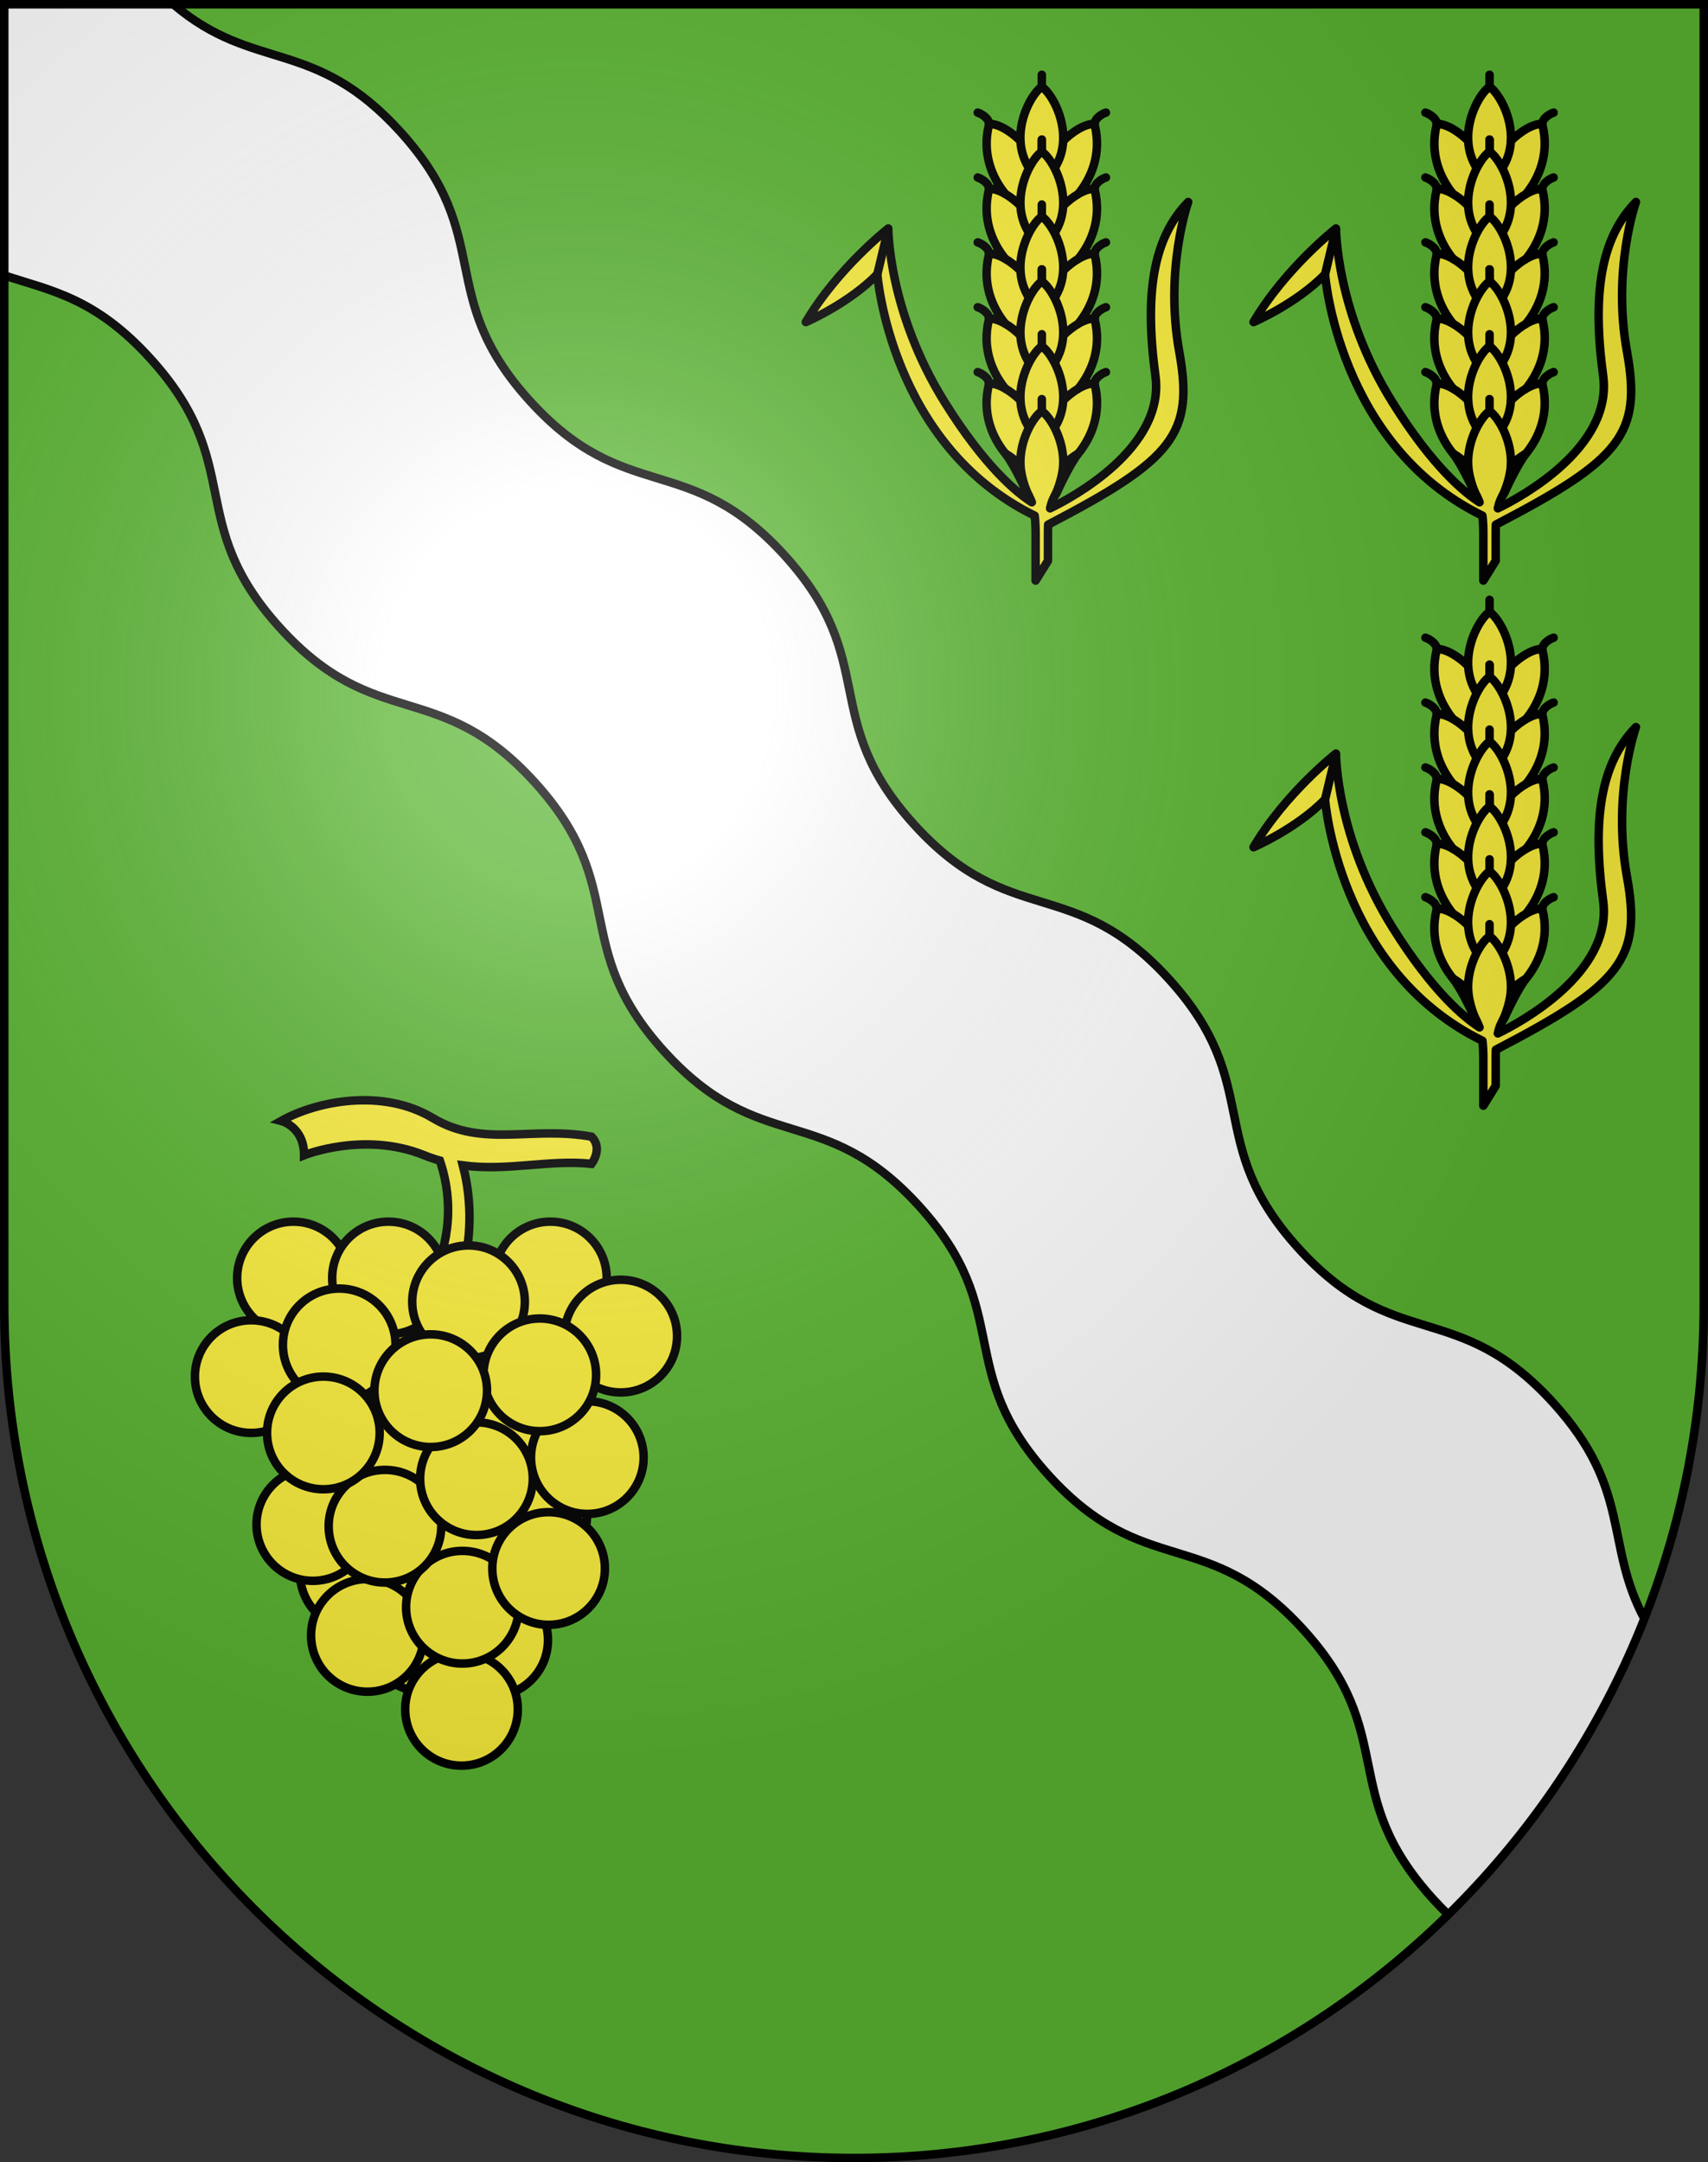 <?xml version="1.0" encoding="UTF-8"?>
<svg version="1.0" viewBox="0 0 603 763" xmlns="http://www.w3.org/2000/svg" xmlns:cc="http://creativecommons.org/ns#" xmlns:dc="http://purl.org/dc/elements/1.1/" xmlns:rdf="http://www.w3.org/1999/02/22-rdf-syntax-ns#" xmlns:xlink="http://www.w3.org/1999/xlink">
<rect x="0" y="0" width="603" height="763" fill="#333333" stroke="none"/>
<defs>
<radialGradient id="a" cx="858.04" cy="579.93" r="300" gradientTransform="matrix(1.215 1.5316e-24 1.4647e-23 1.267 -839.19 -490.49)" gradientUnits="userSpaceOnUse">
<stop stop-color="#fff" stop-opacity=".314" offset="0"/>
<stop stop-color="#fff" stop-opacity=".251" offset=".19"/>
<stop stop-color="#6b6b6b" stop-opacity=".125" offset=".6"/>
<stop stop-opacity=".125" offset="1"/>
</radialGradient>
</defs>
<desc>Coat of Arms of Canton of Freiburg (Fribourg)</desc>
<g>
<path d="m1.5 1.5v458.87c0 166.31 134.31 301.13 300 301.13 165.69 0 300-134.82 300-301.13v-458.87h-600z" fill="#5ab532"/>
<g fill="#fcef3c" stroke="#000" stroke-width="3">
<path d="m152.79 394.53c17.668 10.601 34.787 2.76 56.028 6.563 4.227 4.225 0 9.59 0 9.59-14.965-1.577-29.623 2.687-45.413 0.558 1.839 6.883 4.092 20.108 0.236 35.785h-9.463s8.254-16.527 1.114-37.472c-1.823-0.521-3.667-1.144-5.532-1.899-21.199-8.58-42.399 0-42.399 0 0-10.096-8.077-12.114-8.077-12.114 12.621-7.069 35.844-11.61 53.506-1.011z"/>
<circle transform="translate(-.038 -.045)" cx="140.91" cy="511.9" r="19.878"></circle>
<circle transform="translate(-.038 -.045)" cx="179.56" cy="505.5" r="19.878"></circle>
<circle transform="translate(-.038 -.045)" cx="187.43" cy="534.67" r="19.879"></circle>
<circle transform="translate(-.038 -.045)" cx="158.45" cy="547.9" r="19.879"></circle>
<circle transform="translate(-.038 -.045)" cx="173.62" cy="578.77" r="19.879"></circle>
<circle transform="translate(-.038 -.045)" cx="149.61" cy="577.13" r="19.877"></circle>
<circle transform="translate(-.038 -.045)" cx="125.83" cy="555.16" r="19.88"></circle>
<circle transform="translate(-.038 -.045)" cx="141.43" cy="472.82" r="19.879"></circle>
<circle transform="translate(-.038 -.045)" cx="194.34" cy="451.02" r="19.879"></circle>
<circle transform="translate(-.038 -.045)" cx="103.64" cy="451.02" r="19.879"></circle>
<circle transform="translate(-.038 -.045)" cx="137.19" cy="451.02" r="19.879"></circle>
<circle transform="translate(-.038 -.045)" cx="165.45" cy="459.41" r="19.88"></circle>
<circle transform="translate(-.038 -.045)" cx="162.97" cy="603.22" r="19.879"></circle>
<circle transform="translate(-.038 -.045)" cx="129.74" cy="577.13" r="19.877"></circle>
<circle transform="translate(-.038 -.045)" cx="163.28" cy="567.19" r="19.879"></circle>
<circle transform="translate(-.038 -.045)" cx="193.72" cy="553.53" r="19.878"></circle>
<circle transform="translate(-.038 -.045)" cx="88.732" cy="485.81" r="19.879"></circle>
<circle transform="translate(-.038 -.045)" cx="110.48" cy="538" r="19.879"></circle>
<circle transform="translate(-.038 -.045)" cx="207.39" cy="514.39" r="19.88"></circle>
<circle transform="translate(-.038 -.045)" cx="135.95" cy="538.61" r="19.879"></circle>
<circle transform="translate(-.038 -.045)" cx="168.25" cy="521.84" r="19.88"></circle>
<circle transform="translate(-.038 -.045)" cx="119.8" cy="474.63" r="19.881"></circle>
<circle transform="translate(-.038 -.045)" cx="219.19" cy="471.52" r="19.879"></circle>
<circle transform="translate(-.038 -.045)" cx="190.61" cy="485.19" r="19.88"></circle>
<circle transform="translate(-.038 -.045)" cx="152.1" cy="490.78" r="19.879"></circle>
<circle transform="translate(-.038 -.045)" cx="114.2" cy="505.69" r="19.879"></circle>
</g>
<path d="m1.5 97.183c16.316 5.398 32.016 7.774 51.641 29.399 33.923 37.383 11.731 57.523 45.655 94.906 33.925 37.382 56.117 17.242 90.042 54.624 33.922 37.38 11.729 57.52 45.654 94.902 33.924 37.382 56.117 17.243 90.039 54.624 33.925 37.381 11.732 57.521 45.656 94.902 33.926 37.383 56.118 17.242 90.041 54.621 33.921 37.383 11.73 57.521 45.654 94.906 1.827 2.012 3.619 3.857 5.382 5.555 29.846-29.309 53.632-64.808 69.268-104.44l-1e-3 -1e-3c-14.143-26.42-4.306-45.467-32.086-76.076-33.922-37.379-56.111-17.242-90.031-54.623-33.925-37.381-11.737-57.52-45.659-94.899-33.925-37.383-56.112-17.245-90.039-54.628-33.922-37.379-11.731-57.517-45.655-94.898-33.924-37.382-56.114-17.243-90.04-54.626-33.924-37.383-11.733-57.521-45.658-94.902-30.529-33.642-51.557-20.71-80.182-45.025h-59.681v95.683z" fill="#fff"/>
<path d="m580.53 571.18c-14.143-26.42-4.306-45.467-32.086-76.076-33.922-37.379-56.111-17.242-90.031-54.623-33.925-37.381-11.737-57.52-45.659-94.899-33.925-37.383-56.112-17.245-90.039-54.628-33.922-37.379-11.731-57.517-45.655-94.898-33.924-37.382-56.114-17.243-90.04-54.626-33.924-37.383-11.733-57.521-45.658-94.902-30.528-33.642-51.556-20.71-80.181-45.025" fill="none" stroke="#000" stroke-width="3"/>
<path d="m1.5 97.183c16.316 5.398 32.016 7.774 51.641 29.399 33.923 37.383 11.731 57.523 45.655 94.906 33.925 37.382 56.117 17.242 90.042 54.624 33.922 37.38 11.729 57.52 45.654 94.902 33.924 37.382 56.117 17.243 90.039 54.624 33.925 37.381 11.732 57.521 45.656 94.902 33.926 37.383 56.118 17.242 90.041 54.621 33.921 37.383 11.73 57.521 45.654 94.906 1.827 2.012 3.619 3.857 5.382 5.555" fill="none" stroke="#000" stroke-width="3"/>
<g stroke="#000" stroke-linejoin="round" stroke-width="3">
<path d="m577.56 256.58c-12.622 12.927-15.405 32.837-11.571 61.406 3.41 25.408-29.525 42.959-37.185 46.678 0.629-2.917 1.538-4.285 2.285-5.369 0 0 4.438-9.958 7.679-13.974 3e-3 -2e-3 4e-3 -3e-3 5e-3 -7e-3l-2e-3 3e-3c4.737-5.866 8.204-14.253 5.825-24.177-0.048-0.197-0.068-0.395-0.065-0.584-1.797 0-3.791 0.724-5.763 1.872 4.736-5.867 8.207-14.255 5.828-24.181-0.048-0.199-0.068-0.394-0.065-0.583-1.797 0-3.792 0.724-5.765 1.873 4.736-5.868 8.204-14.254 5.824-24.181-0.046-0.198-0.065-0.392-0.062-0.582-1.798 0-3.794 0.722-5.764 1.87 4.737-5.867 8.205-14.254 5.825-24.18-0.046-0.198-0.067-0.394-0.063-0.583-1.798 0-3.793 0.723-5.763 1.87 4.737-5.867 8.205-14.254 5.825-24.18-0.046-0.199-0.067-0.394-0.063-0.583-3.496 0-7.742 2.736-11.112 6.012 0.467-8.98-4.708-17.301-7.536-19.075-2.828 1.774-8.003 10.095-7.539 19.075-3.369-3.276-7.614-6.012-11.111-6.012 4e-3 0.191-0.015 0.384-0.063 0.583-2.378 9.925 1.091 18.313 5.826 24.18-1.971-1.146-3.965-1.87-5.763-1.87 4e-3 0.19-0.015 0.386-0.063 0.583-2.378 9.925 1.091 18.313 5.826 24.18-1.971-1.147-3.967-1.87-5.764-1.87 5e-3 0.19-0.017 0.385-0.063 0.582-2.379 9.927 1.089 18.313 5.824 24.181-1.972-1.147-3.967-1.873-5.765-1.873 4e-3 0.19-0.018 0.385-0.063 0.583-2.38 9.925 1.088 18.313 5.825 24.181-1.972-1.147-3.968-1.872-5.764-1.872 5e-3 0.19-0.017 0.387-0.063 0.584-2.378 9.924 1.09 18.311 5.824 24.178l-4e-3 -4e-3c2e-3 3e-3 4e-3 4e-3 4e-3 7e-3 3.243 4.016 7.682 13.974 7.682 13.974 0.532 0.777 1.151 1.701 1.691 3.232-5.277-3.358-16.478-12.455-30.704-35.205-19.984-31.959-19.984-61.404-19.984-61.404s-17.883 14.004-29.103 33.036c0 0 15.076-6.463 25.245-16.878 0 0 4.558 60.242 55.56 85.184 0.201 1.716 0.326 3.804 0.326 6.404v16.5l4.357-7.002v-9.498c0-1.183 0.026-2.257 0.073-3.243 44.172-22.989 51.535-31.967 46.275-61.053-5.256-29.088 3.161-52.788 3.161-52.788z" fill="#fcef3c" stroke-linecap="round"/>
<path d="m533.41 234.99c-0.17 3.285-1.092 6.66-3.166 9.833" fill="none"/>
<path d="m533.41 257.89c-0.17 3.283-1.092 6.658-3.166 9.831" fill="none"/>
<path d="m525.88 238.81c2.827 1.775 8.004 10.095 7.536 19.077 1.637-1.594 3.483-3.061 5.349-4.145" fill="none"/>
<path d="m533.41 280.78c-0.17 3.285-1.092 6.659-3.162 9.834" fill="none"/>
<path d="m525.88 261.7c2.828 1.775 8.003 10.095 7.536 19.076 1.636-1.593 3.482-3.057 5.35-4.142" fill="none"/>
<path d="m533.41 303.67c-0.17 3.286-1.092 6.659-3.162 9.834" fill="none"/>
<path d="m525.88 284.6c2.83 1.775 8.004 10.095 7.536 19.077 1.638-1.592 3.483-3.059 5.35-4.143" fill="none"/>
<path d="m533.41 326.57c-0.169 3.286-1.092 6.659-3.163 9.832" fill="none"/>
<path d="m525.88 307.49c2.827 1.777 8.001 10.096 7.534 19.078 1.641-1.592 3.482-3.058 5.351-4.143" fill="none"/>
<path d="m533.41 349.46c-0.169 3.285-1.47 7.975-3.163 11.147" fill="none"/>
<path d="m525.88 330.38c2.827 1.777 8.001 10.097 7.534 19.078 1.641-1.591 3.482-3.06 5.351-4.143" fill="none"/>
<path d="m518.34 234.99c0.17 3.285 1.095 6.66 3.165 9.833" fill="none"/>
<path d="m518.34 257.89c0.17 3.283 1.095 6.658 3.165 9.831" fill="none"/>
<path d="m525.88 238.81c-2.83 1.775-8.003 10.095-7.538 19.077-1.636-1.594-3.482-3.061-5.349-4.145" fill="none"/>
<path d="m518.34 280.78c0.17 3.285 1.096 6.659 3.166 9.834" fill="none"/>
<path d="m525.88 261.7c-2.832 1.775-8.004 10.095-7.539 19.076-1.638-1.593-3.481-3.057-5.35-4.142" fill="none"/>
<path d="m518.34 303.67c0.17 3.286 1.094 6.659 3.166 9.834" fill="none"/>
<path d="m525.88 284.6c-2.831 1.775-8.003 10.095-7.538 19.077-1.638-1.592-3.483-3.059-5.35-4.143" fill="none"/>
<path d="m518.34 326.57c0.169 3.286 1.094 6.659 3.164 9.832" fill="none"/>
<path d="m525.87 307.49c-2.83 1.777-8.003 10.096-7.539 19.078-1.637-1.592-3.481-3.058-5.348-4.143" fill="none"/>
<path d="m518.34 349.46c0.169 3.285 1.36 7.739 3.164 11.147" fill="none"/>
<path d="m525.87 330.38c-2.83 1.777-8.003 10.097-7.539 19.078-1.637-1.591-3.481-3.06-5.348-4.143" fill="none"/>
<path d="m544.52 228.98c0.042-2.053 2.862-3.624 3.979-3.951" fill="none" stroke-linecap="round"/>
<line x1="525.88" x2="525.88" y1="211.67" y2="215.92" fill="none" stroke-linecap="round"/>
<path d="m544.52 251.87c0.042-2.051 2.862-3.621 3.979-3.949" fill="none" stroke-linecap="round"/>
<line x1="525.88" x2="525.88" y1="234.56" y2="238.81" fill="none" stroke-linecap="round"/>
<line x1="525.88" x2="525.88" y1="234.56" y2="238.81" fill="none" stroke-linecap="round"/>
<path d="m544.52 274.77c0.043-2.052 2.862-3.621 3.979-3.949" fill="none" stroke-linecap="round"/>
<path d="m544.53 297.66c0.042-2.053 2.864-3.622 3.98-3.951" fill="none" stroke-linecap="round"/>
<path d="m544.53 320.55c0.042-2.051 2.864-3.62 3.98-3.949" fill="none" stroke-linecap="round"/>
<path d="m507.22 297.66c-0.042-2.053-2.863-3.622-3.979-3.951" fill="none" stroke-linecap="round"/>
<path d="m507.22 320.55c-0.042-2.051-2.863-3.62-3.979-3.949" fill="none" stroke-linecap="round"/>
<path d="m507.22 228.98c-0.042-2.053-2.863-3.624-3.979-3.951" fill="none" stroke-linecap="round"/>
<path d="m507.22 251.87c-0.042-2.052-2.863-3.621-3.979-3.949" fill="none" stroke-linecap="round"/>
<path d="m507.22 274.77c-0.042-2.051-2.863-3.622-3.98-3.949" fill="none" stroke-linecap="round"/>
<line x1="525.88" x2="525.88" y1="257.46" y2="261.71" fill="none" stroke-linecap="round"/>
<line x1="525.88" x2="525.88" y1="280.35" y2="284.6" fill="none" stroke-linecap="round"/>
<line x1="525.88" x2="525.88" y1="280.35" y2="284.6" fill="none" stroke-linecap="round"/>
<line x1="525.88" x2="525.88" y1="303.24" y2="307.49" fill="none" stroke-linecap="round"/>
<line x1="525.87" x2="525.87" y1="326.13" y2="330.38" fill="none" stroke-linecap="round"/>
<line x1="467.81" x2="471.67" y1="282.07" y2="265.92" fill="none"/>
<path d="m577.56 71.288c-12.622 12.927-15.405 32.836-11.571 61.406 3.41 25.408-29.525 42.959-37.185 46.678 0.629-2.917 1.538-4.285 2.285-5.369 0 0 4.438-9.958 7.679-13.975 3e-3 -2e-3 4e-3 -3e-3 5e-3 -7e-3l-2e-3 2e-3c4.737-5.866 8.204-14.253 5.825-24.177-0.048-0.198-0.068-0.395-0.065-0.584-1.797 0-3.791 0.724-5.763 1.871 4.736-5.867 8.207-14.255 5.828-24.181-0.048-0.198-0.068-0.394-0.065-0.583-1.797 0-3.792 0.724-5.765 1.872 4.736-5.867 8.204-14.254 5.824-24.181-0.046-0.198-0.065-0.392-0.062-0.582-1.798 0-3.794 0.722-5.764 1.87 4.737-5.867 8.205-14.255 5.825-24.18-0.046-0.198-0.067-0.394-0.063-0.583-1.798 0-3.793 0.723-5.763 1.87 4.737-5.867 8.205-14.254 5.825-24.181-0.046-0.199-0.067-0.393-0.063-0.583-3.496 0-7.742 2.736-11.112 6.012 0.467-8.98-4.708-17.301-7.536-19.075-2.828 1.774-8.003 10.095-7.539 19.075-3.369-3.276-7.614-6.012-11.111-6.012 4e-3 0.191-0.015 0.385-0.063 0.583-2.378 9.925 1.091 18.313 5.826 24.181-1.971-1.147-3.965-1.87-5.763-1.87 4e-3 0.19-0.015 0.386-0.063 0.583-2.378 9.925 1.091 18.313 5.826 24.18-1.971-1.147-3.967-1.87-5.764-1.87 5e-3 0.19-0.017 0.384-0.063 0.582-2.379 9.927 1.089 18.313 5.824 24.181-1.972-1.147-3.967-1.872-5.765-1.872 4e-3 0.189-0.018 0.385-0.063 0.583-2.38 9.925 1.088 18.313 5.825 24.181-1.972-1.147-3.968-1.871-5.764-1.871 5e-3 0.19-0.017 0.386-0.063 0.584-2.378 9.924 1.09 18.311 5.824 24.178l-4e-3 -3e-3c2e-3 2e-3 4e-3 3e-3 4e-3 7e-3 3.243 4.016 7.682 13.975 7.682 13.975 0.532 0.777 1.151 1.701 1.691 3.231-5.277-3.357-16.478-12.455-30.704-35.204-19.984-31.96-19.984-61.405-19.984-61.405s-17.883 14.004-29.103 33.036c0 0 15.076-6.463 25.245-16.877 0 0 4.558 60.242 55.56 85.184 0.201 1.716 0.326 3.804 0.326 6.404v16.5l4.357-7.003v-9.497c0-1.183 0.026-2.258 0.073-3.244 44.172-22.989 51.535-31.967 46.275-61.053-5.256-29.086 3.161-52.787 3.161-52.787z" fill="#fcef3c" stroke-linecap="round"/>
<path d="m533.41 49.704c-0.17 3.285-1.092 6.66-3.166 9.833" fill="none"/>
<path d="m533.41 72.599c-0.17 3.283-1.092 6.658-3.166 9.832" fill="none"/>
<path d="m525.88 53.522c2.827 1.775 8.004 10.094 7.536 19.077 1.637-1.594 3.483-3.06 5.349-4.145" fill="none"/>
<path d="m533.41 95.491c-0.17 3.285-1.092 6.659-3.162 9.833" fill="none"/>
<path d="m525.88 76.414c2.828 1.775 8.003 10.096 7.536 19.076 1.636-1.593 3.482-3.057 5.35-4.143" fill="none"/>
<path d="m533.41 118.38c-0.17 3.286-1.092 6.659-3.162 9.833" fill="none"/>
<path d="m525.88 99.309c2.83 1.774 8.004 10.095 7.536 19.077 1.638-1.592 3.483-3.059 5.35-4.143" fill="none"/>
<path d="m533.41 141.28c-0.169 3.286-1.092 6.659-3.163 9.831" fill="none"/>
<path d="m525.88 122.2c2.827 1.776 8.001 10.096 7.534 19.078 1.641-1.592 3.482-3.059 5.351-4.143" fill="none"/>
<path d="m533.41 164.17c-0.169 3.284-1.47 7.975-3.163 11.147" fill="none"/>
<path d="m525.88 145.09c2.827 1.777 8.001 10.096 7.534 19.078 1.641-1.591 3.482-3.06 5.351-4.143" fill="none"/>
<path d="m518.34 49.704c0.17 3.285 1.095 6.66 3.165 9.833" fill="none"/>
<path d="m518.34 72.599c0.17 3.283 1.095 6.658 3.165 9.832" fill="none"/>
<path d="m525.88 53.522c-2.83 1.775-8.003 10.094-7.538 19.077-1.636-1.594-3.482-3.06-5.349-4.145" fill="none"/>
<path d="m518.34 95.491c0.17 3.285 1.096 6.659 3.166 9.833" fill="none"/>
<path d="m525.88 76.414c-2.832 1.775-8.004 10.096-7.539 19.076-1.638-1.593-3.481-3.057-5.35-4.143" fill="none"/>
<path d="m518.34 118.38c0.17 3.286 1.094 6.659 3.166 9.833" fill="none"/>
<path d="m525.88 99.309c-2.831 1.774-8.003 10.095-7.538 19.077-1.638-1.592-3.483-3.059-5.35-4.143" fill="none"/>
<path d="m518.34 141.28c0.169 3.286 1.094 6.659 3.164 9.831" fill="none"/>
<path d="m525.87 122.2c-2.83 1.776-8.003 10.096-7.539 19.078-1.637-1.592-3.481-3.059-5.348-4.143" fill="none"/>
<path d="m518.34 164.17c0.169 3.284 1.36 7.739 3.164 11.147" fill="none"/>
<path d="m525.87 145.09c-2.83 1.777-8.003 10.096-7.539 19.078-1.637-1.591-3.481-3.06-5.348-4.143" fill="none"/>
<path d="m544.52 43.693c0.042-2.053 2.862-3.624 3.979-3.951" fill="none" stroke-linecap="round"/>
<line x1="525.88" x2="525.88" y1="26.378" y2="30.628" fill="none" stroke-linecap="round"/>
<path d="m544.52 66.583c0.042-2.051 2.862-3.621 3.979-3.949" fill="none" stroke-linecap="round"/>
<line x1="525.88" x2="525.88" y1="49.273" y2="53.522" fill="none" stroke-linecap="round"/>
<line x1="525.88" x2="525.88" y1="49.272" y2="53.522" fill="none" stroke-linecap="round"/>
<path d="m544.52 89.477c0.043-2.052 2.862-3.621 3.979-3.949" fill="none" stroke-linecap="round"/>
<path d="m544.53 112.37c0.042-2.053 2.864-3.623 3.98-3.951" fill="none" stroke-linecap="round"/>
<path d="m544.53 135.26c0.042-2.051 2.864-3.621 3.98-3.949" fill="none" stroke-linecap="round"/>
<path d="m507.22 112.37c-0.042-2.053-2.863-3.623-3.979-3.951" fill="none" stroke-linecap="round"/>
<path d="m507.22 135.26c-0.042-2.051-2.863-3.621-3.979-3.949" fill="none" stroke-linecap="round"/>
<path d="m507.22 43.693c-0.042-2.053-2.863-3.624-3.979-3.951" fill="none" stroke-linecap="round"/>
<path d="m507.22 66.583c-0.042-2.052-2.863-3.621-3.979-3.949" fill="none" stroke-linecap="round"/>
<path d="m507.22 89.477c-0.042-2.051-2.863-3.622-3.98-3.949" fill="none" stroke-linecap="round"/>
<line x1="525.88" x2="525.88" y1="72.165" y2="76.414" fill="none" stroke-linecap="round"/>
<line x1="525.88" x2="525.88" y1="95.059" y2="99.309" fill="none" stroke-linecap="round"/>
<line x1="525.88" x2="525.88" y1="95.058" y2="99.308" fill="none" stroke-linecap="round"/>
<line x1="525.88" x2="525.88" y1="117.95" y2="122.2" fill="none" stroke-linecap="round"/>
<line x1="525.87" x2="525.87" y1="140.84" y2="145.09" fill="none" stroke-linecap="round"/>
<line x1="467.81" x2="471.67" y1="96.784" y2="80.625" fill="none"/>
<path d="m419.49 71.288c-12.622 12.927-15.405 32.836-11.57 61.406 3.409 25.408-29.525 42.959-37.186 46.678 0.629-2.917 1.538-4.285 2.285-5.369 0 0 4.438-9.958 7.68-13.975 3e-3 -2e-3 4e-3 -3e-3 5e-3 -7e-3l-2e-3 2e-3c4.736-5.866 8.203-14.253 5.824-24.177-0.048-0.198-0.068-0.395-0.065-0.584-1.797 0-3.791 0.724-5.762 1.871 4.735-5.867 8.206-14.255 5.827-24.181-0.048-0.198-0.068-0.394-0.065-0.583-1.797 0-3.792 0.724-5.764 1.872 4.735-5.867 8.203-14.254 5.823-24.181-0.046-0.198-0.065-0.392-0.062-0.582-1.798 0-3.793 0.722-5.763 1.87 4.736-5.867 8.204-14.255 5.824-24.18-0.046-0.198-0.067-0.394-0.063-0.583-1.798 0-3.792 0.723-5.762 1.87 4.736-5.867 8.204-14.254 5.824-24.181-0.046-0.199-0.067-0.393-0.063-0.583-3.496 0-7.742 2.736-11.112 6.012 0.467-8.98-4.707-17.301-7.536-19.075-2.828 1.774-8.003 10.095-7.538 19.075-3.369-3.276-7.615-6.012-11.112-6.012 4e-3 0.191-0.015 0.385-0.063 0.583-2.378 9.925 1.091 18.313 5.826 24.181-1.971-1.147-3.965-1.87-5.763-1.87 4e-3 0.19-0.015 0.386-0.063 0.583-2.378 9.925 1.091 18.313 5.826 24.18-1.971-1.147-3.967-1.87-5.764-1.87 5e-3 0.19-0.017 0.384-0.063 0.582-2.379 9.927 1.089 18.313 5.824 24.181-1.972-1.147-3.967-1.872-5.765-1.872 4e-3 0.189-0.018 0.385-0.063 0.583-2.38 9.925 1.088 18.313 5.825 24.181-1.972-1.147-3.968-1.871-5.764-1.871 5e-3 0.19-0.017 0.386-0.063 0.584-2.378 9.924 1.09 18.311 5.824 24.178l-4e-3 -3e-3c2e-3 2e-3 4e-3 3e-3 4e-3 7e-3 3.243 4.016 7.682 13.975 7.682 13.975 0.533 0.777 1.151 1.701 1.691 3.231-5.277-3.357-16.478-12.455-30.704-35.204-19.98-31.96-19.98-61.405-19.98-61.405s-17.883 14.004-29.103 33.036c0 0 15.077-6.463 25.245-16.877 0 0 4.558 60.242 55.56 85.184 0.201 1.716 0.326 3.804 0.326 6.404v16.5l4.357-7.003v-9.497c0-1.183 0.026-2.258 0.073-3.244 44.172-22.989 51.535-31.967 46.275-61.053-5.259-29.086 3.157-52.787 3.157-52.787z" fill="#fcef3c" stroke-linecap="round"/>
<path d="m375.35 49.704c-0.17 3.285-1.092 6.66-3.165 9.833" fill="none"/>
<path d="m375.35 72.599c-0.17 3.283-1.092 6.658-3.165 9.832" fill="none"/>
<path d="m367.81 53.522c2.827 1.775 8.004 10.094 7.536 19.077 1.637-1.594 3.483-3.06 5.35-4.145" fill="none"/>
<path d="m375.35 95.491c-0.17 3.285-1.092 6.659-3.162 9.833" fill="none"/>
<path d="m367.81 76.414c2.829 1.775 8.003 10.096 7.536 19.076 1.636-1.593 3.482-3.057 5.351-4.143" fill="none"/>
<path d="m375.35 118.38c-0.17 3.286-1.092 6.659-3.162 9.833" fill="none"/>
<path d="m367.81 99.309c2.831 1.774 8.004 10.095 7.536 19.077 1.639-1.592 3.483-3.059 5.351-4.143" fill="none"/>
<path d="m375.35 141.28c-0.169 3.286-1.092 6.659-3.163 9.831" fill="none"/>
<path d="m367.82 122.2c2.828 1.776 8.001 10.096 7.534 19.078 1.641-1.592 3.482-3.059 5.352-4.143" fill="none"/>
<path d="m375.35 164.17c-0.169 3.284-1.47 7.975-3.163 11.147" fill="none"/>
<path d="m367.82 145.09c2.828 1.777 8.001 10.096 7.534 19.078 1.641-1.591 3.482-3.06 5.352-4.143" fill="none"/>
<path d="m360.27 49.704c0.17 3.285 1.094 6.66 3.164 9.833" fill="none"/>
<path d="m360.27 72.599c0.17 3.283 1.094 6.658 3.164 9.832" fill="none"/>
<path d="m367.81 53.522c-2.83 1.775-8.003 10.094-7.537 19.077-1.637-1.594-3.483-3.06-5.35-4.145" fill="none"/>
<path d="m360.27 95.491c0.17 3.285 1.095 6.659 3.165 9.833" fill="none"/>
<path d="m367.81 76.414c-2.832 1.775-8.004 10.096-7.538 19.076-1.639-1.593-3.482-3.057-5.351-4.143" fill="none"/>
<path d="m360.27 118.38c0.17 3.286 1.093 6.659 3.165 9.833" fill="none"/>
<path d="m367.81 99.309c-2.831 1.774-8.003 10.095-7.537 19.077-1.639-1.592-3.483-3.059-5.351-4.143" fill="none"/>
<path d="m360.27 141.28c0.169 3.286 1.093 6.659 3.163 9.831" fill="none"/>
<path d="m367.81 122.2c-2.83 1.776-8.003 10.096-7.538 19.078-1.638-1.592-3.482-3.059-5.349-4.143" fill="none"/>
<path d="m360.27 164.17c0.169 3.284 1.359 7.739 3.163 11.147" fill="none"/>
<path d="m367.81 145.09c-2.83 1.777-8.003 10.096-7.538 19.078-1.638-1.591-3.482-3.06-5.349-4.143" fill="none"/>
<path d="m386.46 43.693c0.042-2.053 2.862-3.624 3.979-3.951" fill="none" stroke-linecap="round"/>
<line x1="367.81" x2="367.81" y1="26.378" y2="30.628" fill="none" stroke-linecap="round"/>
<path d="m386.46 66.583c0.042-2.051 2.862-3.621 3.979-3.949" fill="none" stroke-linecap="round"/>
<line x1="367.81" x2="367.81" y1="49.273" y2="53.522" fill="none" stroke-linecap="round"/>
<line x1="367.81" x2="367.81" y1="49.272" y2="53.522" fill="none" stroke-linecap="round"/>
<path d="m386.46 89.477c0.043-2.052 2.862-3.621 3.979-3.949" fill="none" stroke-linecap="round"/>
<path d="m386.46 112.37c0.042-2.053 2.864-3.623 3.98-3.951" fill="none" stroke-linecap="round"/>
<path d="m386.46 135.26c0.042-2.051 2.864-3.621 3.98-3.949" fill="none" stroke-linecap="round"/>
<path d="m349.16 112.37c-0.042-2.053-2.863-3.623-3.979-3.951" fill="none" stroke-linecap="round"/>
<path d="m349.16 135.26c-0.042-2.051-2.863-3.621-3.979-3.949" fill="none" stroke-linecap="round"/>
<path d="m349.16 43.693c-0.042-2.053-2.863-3.624-3.979-3.951" fill="none" stroke-linecap="round"/>
<path d="m349.16 66.583c-0.042-2.052-2.863-3.621-3.979-3.949" fill="none" stroke-linecap="round"/>
<path d="m349.16 89.477c-0.042-2.051-2.863-3.622-3.979-3.949" fill="none" stroke-linecap="round"/>
<line x1="367.81" x2="367.81" y1="72.165" y2="76.414" fill="none" stroke-linecap="round"/>
<line x1="367.81" x2="367.81" y1="95.059" y2="99.309" fill="none" stroke-linecap="round"/>
<line x1="367.82" x2="367.82" y1="95.058" y2="99.308" fill="none" stroke-linecap="round"/>
<line x1="367.82" x2="367.82" y1="117.95" y2="122.2" fill="none" stroke-linecap="round"/>
<line x1="367.81" x2="367.81" y1="140.84" y2="145.09" fill="none" stroke-linecap="round"/>
<line x1="309.74" x2="313.6" y1="96.784" y2="80.625" fill="none"/>
</g>
</g>
<g>
<path d="m1.5 1.5v458.87c0 166.31 134.31 301.13 300 301.13 165.69 0 300-134.82 300-301.13v-458.87h-600z" fill="url(#a)"/>
<path d="m1.5 1.5v458.87c0 166.31 134.31 301.13 300 301.13 165.69 0 300-134.82 300-301.13v-458.87h-600z" fill="none" stroke="#000" stroke-width="3"/>
</g>
</svg>
